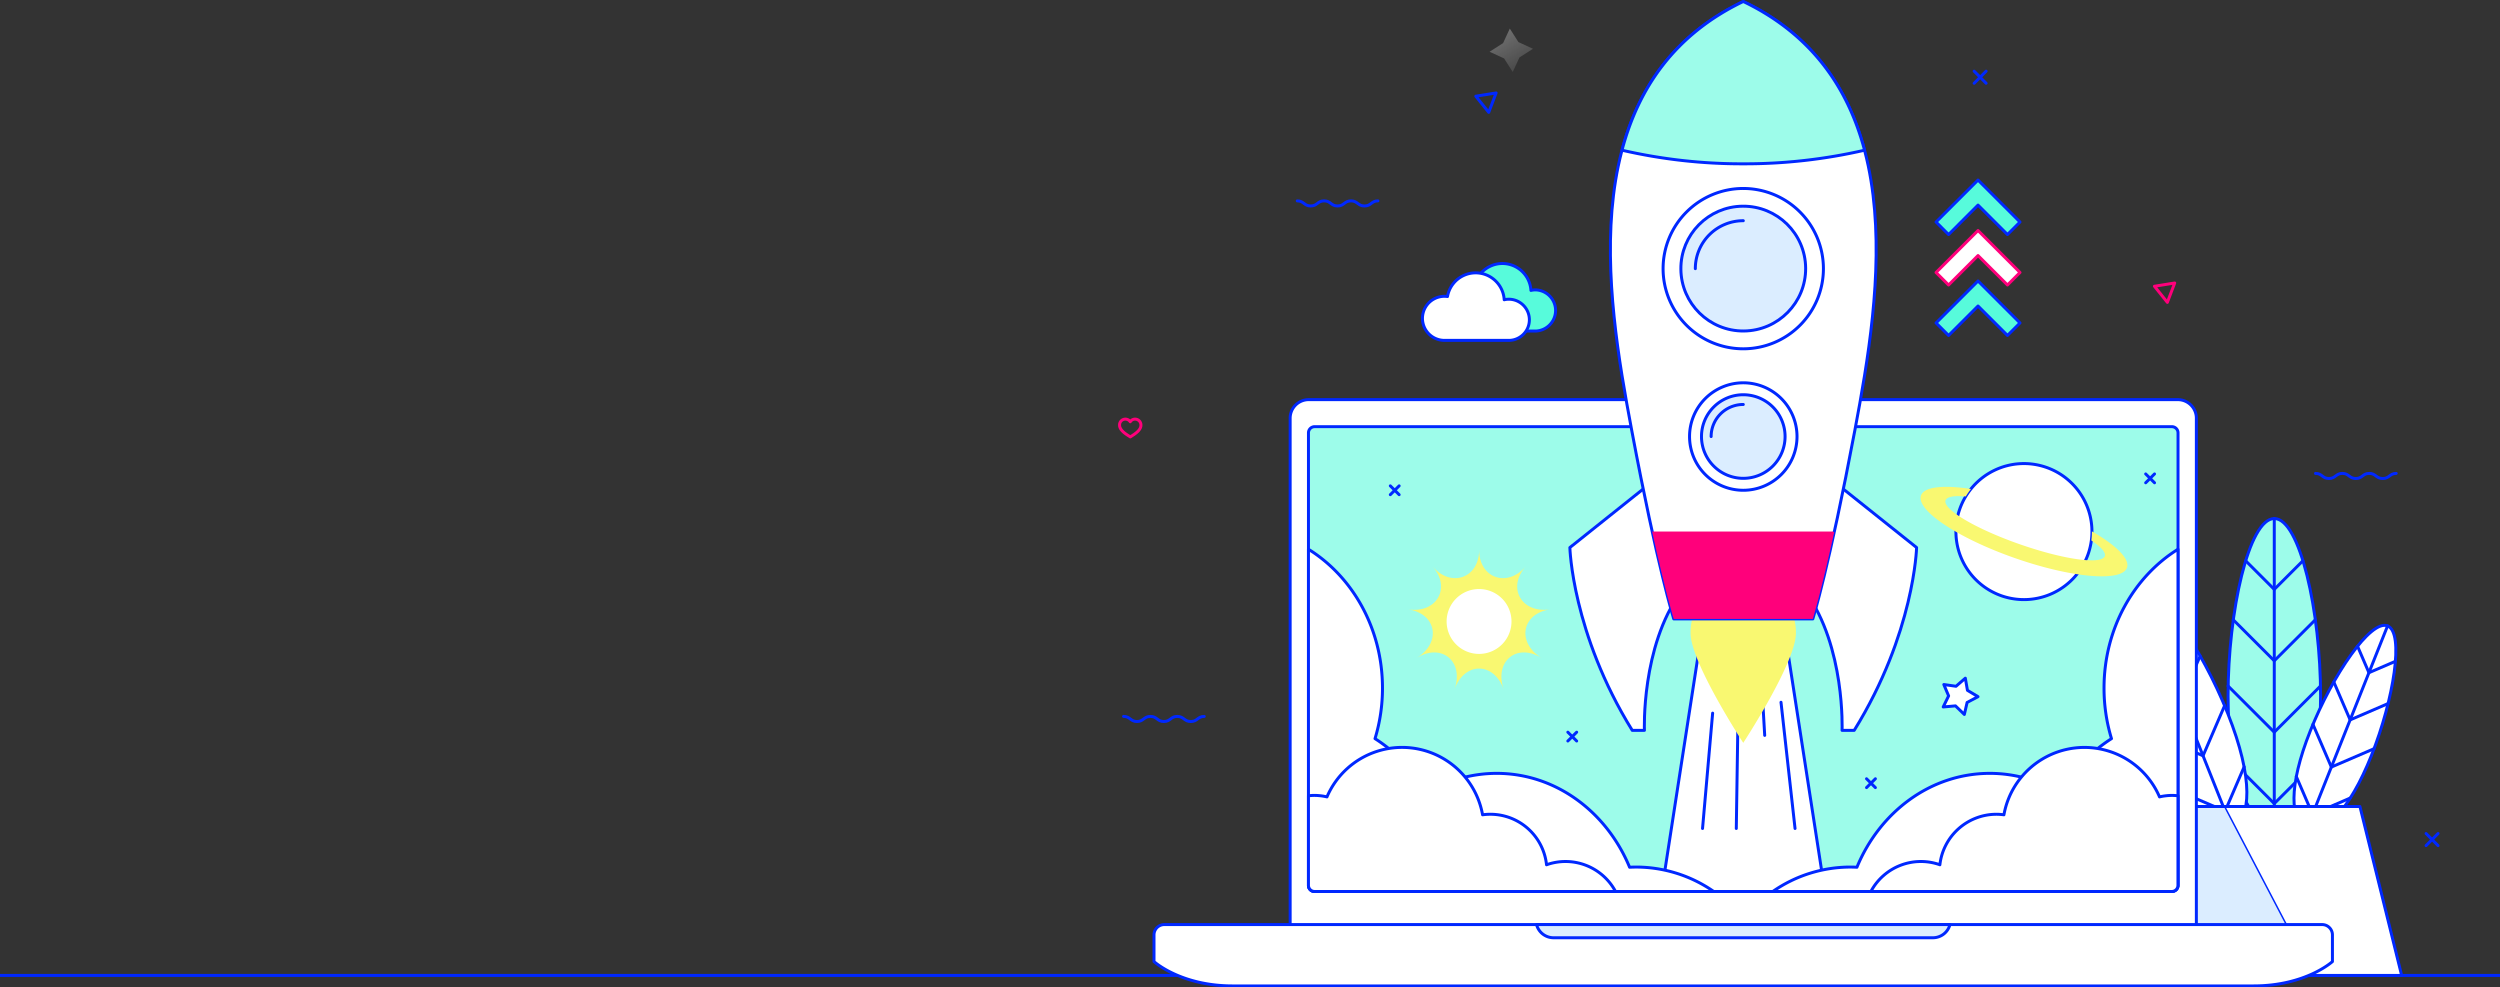 <svg xmlns="http://www.w3.org/2000/svg" xmlns:xlink="http://www.w3.org/1999/xlink" viewBox="0 0 1675 661.57"><rect x="0" y="0" width="1675" height="661.57" fill="#333333" stroke="none"/><defs><style>.cls-1{opacity:0.3;fill:url(#Degradado_sin_nombre_4);}.cls-16,.cls-2,.cls-20,.cls-4{fill:none;}.cls-10,.cls-11,.cls-13,.cls-14,.cls-18,.cls-2,.cls-3,.cls-4,.cls-5,.cls-6,.cls-7,.cls-8,.cls-9{stroke:#0028ff;}.cls-10,.cls-11,.cls-13,.cls-14,.cls-18,.cls-19,.cls-2,.cls-20,.cls-3,.cls-4,.cls-5,.cls-8,.cls-9{stroke-linejoin:round;stroke-width:2px;}.cls-13,.cls-3,.cls-9{fill:#9dfcea;}.cls-20,.cls-3,.cls-4,.cls-5{stroke-linecap:round;}.cls-11,.cls-17,.cls-19,.cls-5,.cls-6,.cls-8{fill:#fff;}.cls-6,.cls-7{stroke-miterlimit:10;}.cls-10,.cls-14,.cls-7{fill:#dbedff;}.cls-10,.cls-8,.cls-9{fill-rule:evenodd;}.cls-12{fill:#f9f871;}.cls-15{fill:#ff007b;}.cls-18{fill:#57fbdb;}.cls-19,.cls-20{stroke:#ff007b;}</style><linearGradient id="Degradado_sin_nombre_4" x1="1027.14" y1="58.84" x2="1005.43" y2="21.4" gradientUnits="userSpaceOnUse"><stop offset="0" stop-color="#fff" stop-opacity="0"/><stop offset="1" stop-color="#fff"/></linearGradient></defs><title>Asset 10</title><g id="Layer_2" data-name="Layer 2"><g id="Layer_1-2" data-name="Layer 1"><polygon class="cls-1" points="1007.07 28.89 1011.57 19.14 1017.35 28.2 1027.1 32.7 1018.04 38.48 1013.54 48.23 1007.76 39.17 998.01 34.67 1007.07 28.89"/><line class="cls-2" y1="653.54" x2="1675" y2="653.54"/><path class="cls-3" d="M1554.8,466.34c0,56.61-13.9,86.12-31,86.12s-31-29.51-31-86.12,13.9-118.91,31-118.91S1554.8,409.72,1554.8,466.34Z"/><line class="cls-4" x1="1523.76" y1="347.43" x2="1523.76" y2="552.46"/><polyline class="cls-4" points="1496.4 511.06 1523.76 538.41 1551.11 511.06"/><polyline class="cls-4" points="1492.79 459.6 1523.76 490.57 1554.73 459.61"/><polyline class="cls-4" points="1496.24 415.22 1523.76 442.74 1551.27 415.23"/><polyline class="cls-4" points="1504.56 375.69 1523.76 394.9 1542.96 375.7"/><path class="cls-5" d="M1492.6,478c17.48,43.89,15.82,71,2.54,76.33s-33.17-13.28-50.65-57.17-25.93-96.46-12.64-101.76S1475.13,434.11,1492.6,478Z"/><line class="cls-4" x1="1431.85" y1="395.4" x2="1495.14" y2="554.33"/><polyline class="cls-4" points="1461.14 530.69 1490.8 543.45 1503.56 513.8"/><polyline class="cls-4" points="1442.46 491.92 1476.04 506.36 1490.48 472.8"/><polyline class="cls-4" points="1431.44 456.46 1461.27 469.29 1474.1 439.48"/><polyline class="cls-4" points="1425.68 423.25 1446.5 432.2 1455.45 411.4"/><path class="cls-5" d="M1547.88,489.76c-14.91,37.4-13.49,60.57-2.16,65.07s28.27-11.33,43.17-48.74,22.11-82.23,10.78-86.75S1562.77,452.34,1547.88,489.76Z"/><line class="cls-4" x1="1599.67" y1="419.34" x2="1545.72" y2="554.83"/><polyline class="cls-4" points="1574.69 534.67 1549.41 545.55 1538.53 520.28"/><polyline class="cls-4" points="1590.62 501.63 1562.01 513.94 1549.69 485.33"/><polyline class="cls-4" points="1600.03 471.38 1574.59 482.33 1563.65 456.91"/><polyline class="cls-4" points="1604.92 443.08 1587.18 450.71 1579.55 432.98"/><polygon class="cls-6" points="1466.37 540.34 1581.15 540.34 1609.11 653.54 1438.4 653.54 1466.37 540.34"/><polygon class="cls-7" points="1466.37 540.34 1490.48 540.34 1549.69 653.54 1438.4 653.54 1466.37 540.34"/><polygon class="cls-4" points="1466.37 540.34 1581.15 540.34 1609.11 653.54 1438.4 653.54 1466.37 540.34"/><path class="cls-8" d="M1471.56,622.89a12.41,12.41,0,0,1-12.38,12.38H876.79a12.42,12.42,0,0,1-12.39-12.38V280.15a12.43,12.43,0,0,1,12.39-12.39h582.39a12.42,12.42,0,0,1,12.38,12.39Z"/><path class="cls-9" d="M1459.28,593.16a4.13,4.13,0,0,1-4.13,4.12H880.8a4.14,4.14,0,0,1-4.13-4.12V290a4.14,4.14,0,0,1,4.13-4.13h574.35a4.14,4.14,0,0,1,4.13,4.13Z"/><path class="cls-8" d="M1555.89,619.47H780.07a6.91,6.91,0,0,0-6.89,6.89v17.89s17.83,16.32,52.73,16.32H1510c34.9,0,52.73-16.32,52.73-16.32V626.36A6.9,6.9,0,0,0,1555.89,619.47Z"/><path class="cls-10" d="M1029.49,619.47a11.79,11.79,0,0,0,11.41,8.83h254.16a11.81,11.81,0,0,0,11.41-8.83Z"/><polygon class="cls-11" points="1222.66 597.28 1113.3 597.28 1140.42 421.8 1195.54 421.8 1222.66 597.28"/><line class="cls-4" x1="1147.47" y1="477.81" x2="1140.7" y2="555.09"/><line class="cls-4" x1="1164.31" y1="489.46" x2="1163.32" y2="555.09"/><line class="cls-4" x1="1180.21" y1="455.65" x2="1182.35" y2="492.7"/><line class="cls-4" x1="1193.27" y1="470.51" x2="1202.68" y2="555.09"/><path class="cls-11" d="M1106.93,322.86l-55.12,44s1.48,57.37,41.8,122.48h8.15s-2.22-56,24.41-92.75Z"/><path class="cls-11" d="M1229,322.86l55.12,44s-1.47,57.37-41.8,122.48h-8.14s2.22-56-24.41-92.75Z"/><path class="cls-12" d="M1203.27,424.22c0,19.5-35.29,73.49-35.29,73.49s-35.3-54-35.3-73.49a35.3,35.3,0,1,1,70.59,0Z"/><path class="cls-11" d="M1168,1c-114.86,55.16-92.1,195.07-74.77,287.22s28.18,126.45,28.18,126.45h93.19s10.83-34.3,28.17-126.45S1282.83,56.16,1168,1Z"/><path class="cls-13" d="M1168,109.76a357.84,357.84,0,0,0,81.25-9.12C1238.32,59.42,1214.39,23.29,1168,1c-46.41,22.29-70.33,58.42-81.25,99.64A357.77,357.77,0,0,0,1168,109.76Z"/><path class="cls-11" d="M1221.69,180A53.71,53.71,0,1,1,1168,126.28,53.71,53.71,0,0,1,1221.69,180Z"/><ellipse class="cls-14" cx="1167.98" cy="180" rx="41.8" ry="41.81" transform="translate(-1.46 9.75) rotate(-0.48)"/><path class="cls-4" d="M1135.87,180A32.11,32.11,0,0,1,1168,147.88"/><path class="cls-11" d="M1204,292.48a36,36,0,1,1-36-36A36,36,0,0,1,1204,292.48Z"/><path class="cls-14" d="M1196,292.48a28,28,0,1,1-28-28A28,28,0,0,1,1196,292.48Z"/><path class="cls-4" d="M1146.46,292.48A21.52,21.52,0,0,1,1168,271"/><path class="cls-15" d="M1228.91,356.61l-.8-.46H1106.94c9.14,41.68,14.45,58.52,14.45,58.52h93.19S1219.85,398,1228.91,356.61Z"/><path class="cls-11" d="M1409.7,461a116,116,0,0,0,5,33.89,102.83,102.83,0,0,0-34.4,36.49,90.84,90.84,0,0,0-47.1-13.23c-39.63,0-73.72,25.82-89.06,62.9-1.49-.07-3-.12-4.5-.12a91.13,91.13,0,0,0-51.83,16.35h267.67a4,4,0,0,0,3.77-4.12V368C1429.69,386.4,1409.7,421.12,1409.7,461Z"/><path class="cls-11" d="M926.26,461a116.05,116.05,0,0,1-5,33.89,102.77,102.77,0,0,1,34.41,36.49,90.78,90.78,0,0,1,47.1-13.23c39.62,0,73.71,25.82,89.06,62.9,1.48-.07,3-.12,4.49-.12a91.18,91.18,0,0,1,51.84,16.35H880.44a4,4,0,0,1-3.77-4.12V368C906.26,386.4,926.26,421.12,926.26,461Z"/><path class="cls-11" d="M1455.45,532.92a38.43,38.43,0,0,0-8.57,1,54.78,54.78,0,0,0-104.25,12,38.57,38.57,0,0,0-5-.36,38.17,38.17,0,0,0-37.91,33.84,38,38,0,0,0-46.22,17.89h201.6a4.13,4.13,0,0,0,4.13-4.12v-60A37,37,0,0,0,1455.45,532.92Z"/><path class="cls-11" d="M880.5,532.92a38.43,38.43,0,0,1,8.57,1,54.78,54.78,0,0,1,104.26,12,37.85,37.85,0,0,1,42.85,33.48,38,38,0,0,1,46.22,17.89H880.8a4.13,4.13,0,0,1-4.13-4.12v-60A37.34,37.34,0,0,1,880.5,532.92Z"/><path class="cls-11" d="M1399.05,371.22a45.57,45.57,0,1,1-28-58.08A45.58,45.58,0,0,1,1399.05,371.22Z"/><path class="cls-12" d="M1401.59,356a44.71,44.71,0,0,1-.38,6.1c6.41,4.28,9.82,8,9,10.5-2.07,5.9-27.63,2.32-57.1-8s-51.66-23.46-49.59-29.37c.86-2.47,5.86-3.27,13.54-2.61a46.59,46.59,0,0,1,3.49-5c-18.37-2.82-31.43-1.53-33.49,4.36-3.43,9.79,24.69,28.55,62.81,41.9s71.8,16.25,75.23,6.46C1427.12,374.44,1417.72,365.28,1401.59,356Z"/><path class="cls-12" d="M974.5,461.94c6.6-18.68-8.55-31.39-25.24-21.18,16.69-10.21,13.25-29.68-5.73-32.45,19,2.77,28.87-14.36,16.48-28.54,12.39,14.18,31,7.42,31-11.27,0,18.69,18.58,25.45,31,11.27-12.39,14.18-2.51,31.31,16.47,28.54-19,2.77-22.41,22.24-5.72,32.45-16.69-10.21-31.84,2.5-25.24,21.18C1000.86,443.26,981.1,443.26,974.5,461.94Z"/><path class="cls-16" d="M974.5,461.94c6.6-18.68-8.55-31.39-25.24-21.18,16.69-10.21,13.25-29.68-5.73-32.45,19,2.77,28.87-14.36,16.48-28.54,12.39,14.18,31,7.42,31-11.27,0,18.69,18.58,25.45,31,11.27-12.39,14.18-2.51,31.31,16.47,28.54-19,2.77-22.41,22.24-5.72,32.45-16.69-10.21-31.84,2.5-25.24,21.18C1000.86,443.26,981.1,443.26,974.5,461.94Z"/><path class="cls-17" d="M1012.7,416.38A21.73,21.73,0,1,1,991,394.66,21.71,21.71,0,0,1,1012.7,416.38Z"/><polygon class="cls-11" points="1316.77 454.38 1318.19 462.52 1325.27 466.77 1317.96 470.64 1316.11 478.69 1310.18 472.94 1301.94 473.66 1305.58 466.24 1302.35 458.63 1310.53 459.8 1316.77 454.38"/><line class="cls-4" x1="1056.37" y1="490.56" x2="1050.45" y2="496.48"/><line class="cls-4" x1="1056.37" y1="496.48" x2="1050.45" y2="490.56"/><line class="cls-4" x1="937.43" y1="325.52" x2="931.51" y2="331.44"/><line class="cls-4" x1="937.43" y1="331.44" x2="931.51" y2="325.52"/><line class="cls-4" x1="1443.53" y1="317.54" x2="1437.61" y2="323.46"/><line class="cls-4" x1="1443.53" y1="323.46" x2="1437.61" y2="317.54"/><line class="cls-4" x1="1256.51" y1="521.77" x2="1250.58" y2="527.69"/><line class="cls-4" x1="1256.51" y1="527.69" x2="1250.58" y2="521.77"/><polygon class="cls-18" points="1325.27 137.41 1345.01 157.15 1353.4 148.75 1325.27 120.63 1297.15 148.75 1305.54 157.15 1325.27 137.41"/><polygon class="cls-19" points="1325.27 171.22 1345.01 190.95 1353.4 182.56 1325.27 154.44 1297.15 182.56 1305.54 190.95 1325.27 171.22"/><polygon class="cls-18" points="1325.27 205.03 1345.01 224.76 1353.4 216.37 1325.27 188.25 1297.15 216.37 1305.54 224.76 1325.27 205.03"/><line class="cls-4" x1="1322.67" y1="47.69" x2="1330.69" y2="55.79"/><line class="cls-4" x1="1330.69" y1="47.69" x2="1322.67" y2="55.79"/><line class="cls-4" x1="1625.47" y1="558.46" x2="1633.5" y2="566.57"/><line class="cls-4" x1="1633.5" y1="558.46" x2="1625.47" y2="566.57"/><polygon class="cls-20" points="1457.06 189.61 1443.47 191.79 1452.13 202.59 1457.06 189.61"/><polygon class="cls-4" points="1002.39 62.28 988.8 64.46 997.45 75.27 1002.39 62.28"/><path class="cls-4" d="M869.16,134.59c4.51,0,4.51,3.41,9,3.41s4.51-3.41,9-3.41,4.52,3.41,9,3.41,4.52-3.41,9-3.41,4.52,3.41,9.05,3.41,4.52-3.41,9-3.41"/><path class="cls-4" d="M1551.39,317.19c4.51,0,4.51,3.41,9,3.41s4.52-3.41,9-3.41,4.52,3.41,9,3.41,4.52-3.41,9-3.41,4.53,3.41,9.06,3.41,4.52-3.41,9-3.41"/><path class="cls-4" d="M752.78,480c4.51,0,4.51,3.41,9,3.41s4.52-3.41,9-3.41,4.51,3.41,9,3.41,4.52-3.41,9-3.41,4.52,3.41,9.05,3.41,4.53-3.41,9-3.41"/><path class="cls-20" d="M757.3,292.73l-2.13-1.38c-5-3.29-5.06-5.69-5.06-6.6a3.89,3.89,0,0,1,7.15-2.17,3.85,3.85,0,0,1,3.24-1.77,3.94,3.94,0,0,1,3.92,3.94c0,.91,0,3.31-5,6.6Z"/><path class="cls-18" d="M1028.82,194.22a13.61,13.61,0,0,0-3.09.36,19.16,19.16,0,0,0-38-2.16,14.3,14.3,0,0,0-2-.15,14.77,14.77,0,1,0,0,29.54h43.08a13.8,13.8,0,0,0,0-27.59Z"/><path class="cls-11" d="M1010.9,200.48a13.59,13.59,0,0,0-3.08.36,19.16,19.16,0,0,0-38-2.17,16.34,16.34,0,0,0-2-.15,14.77,14.77,0,0,0,0,29.54h43.07a13.79,13.79,0,1,0,0-27.58Z"/></g></g></svg>